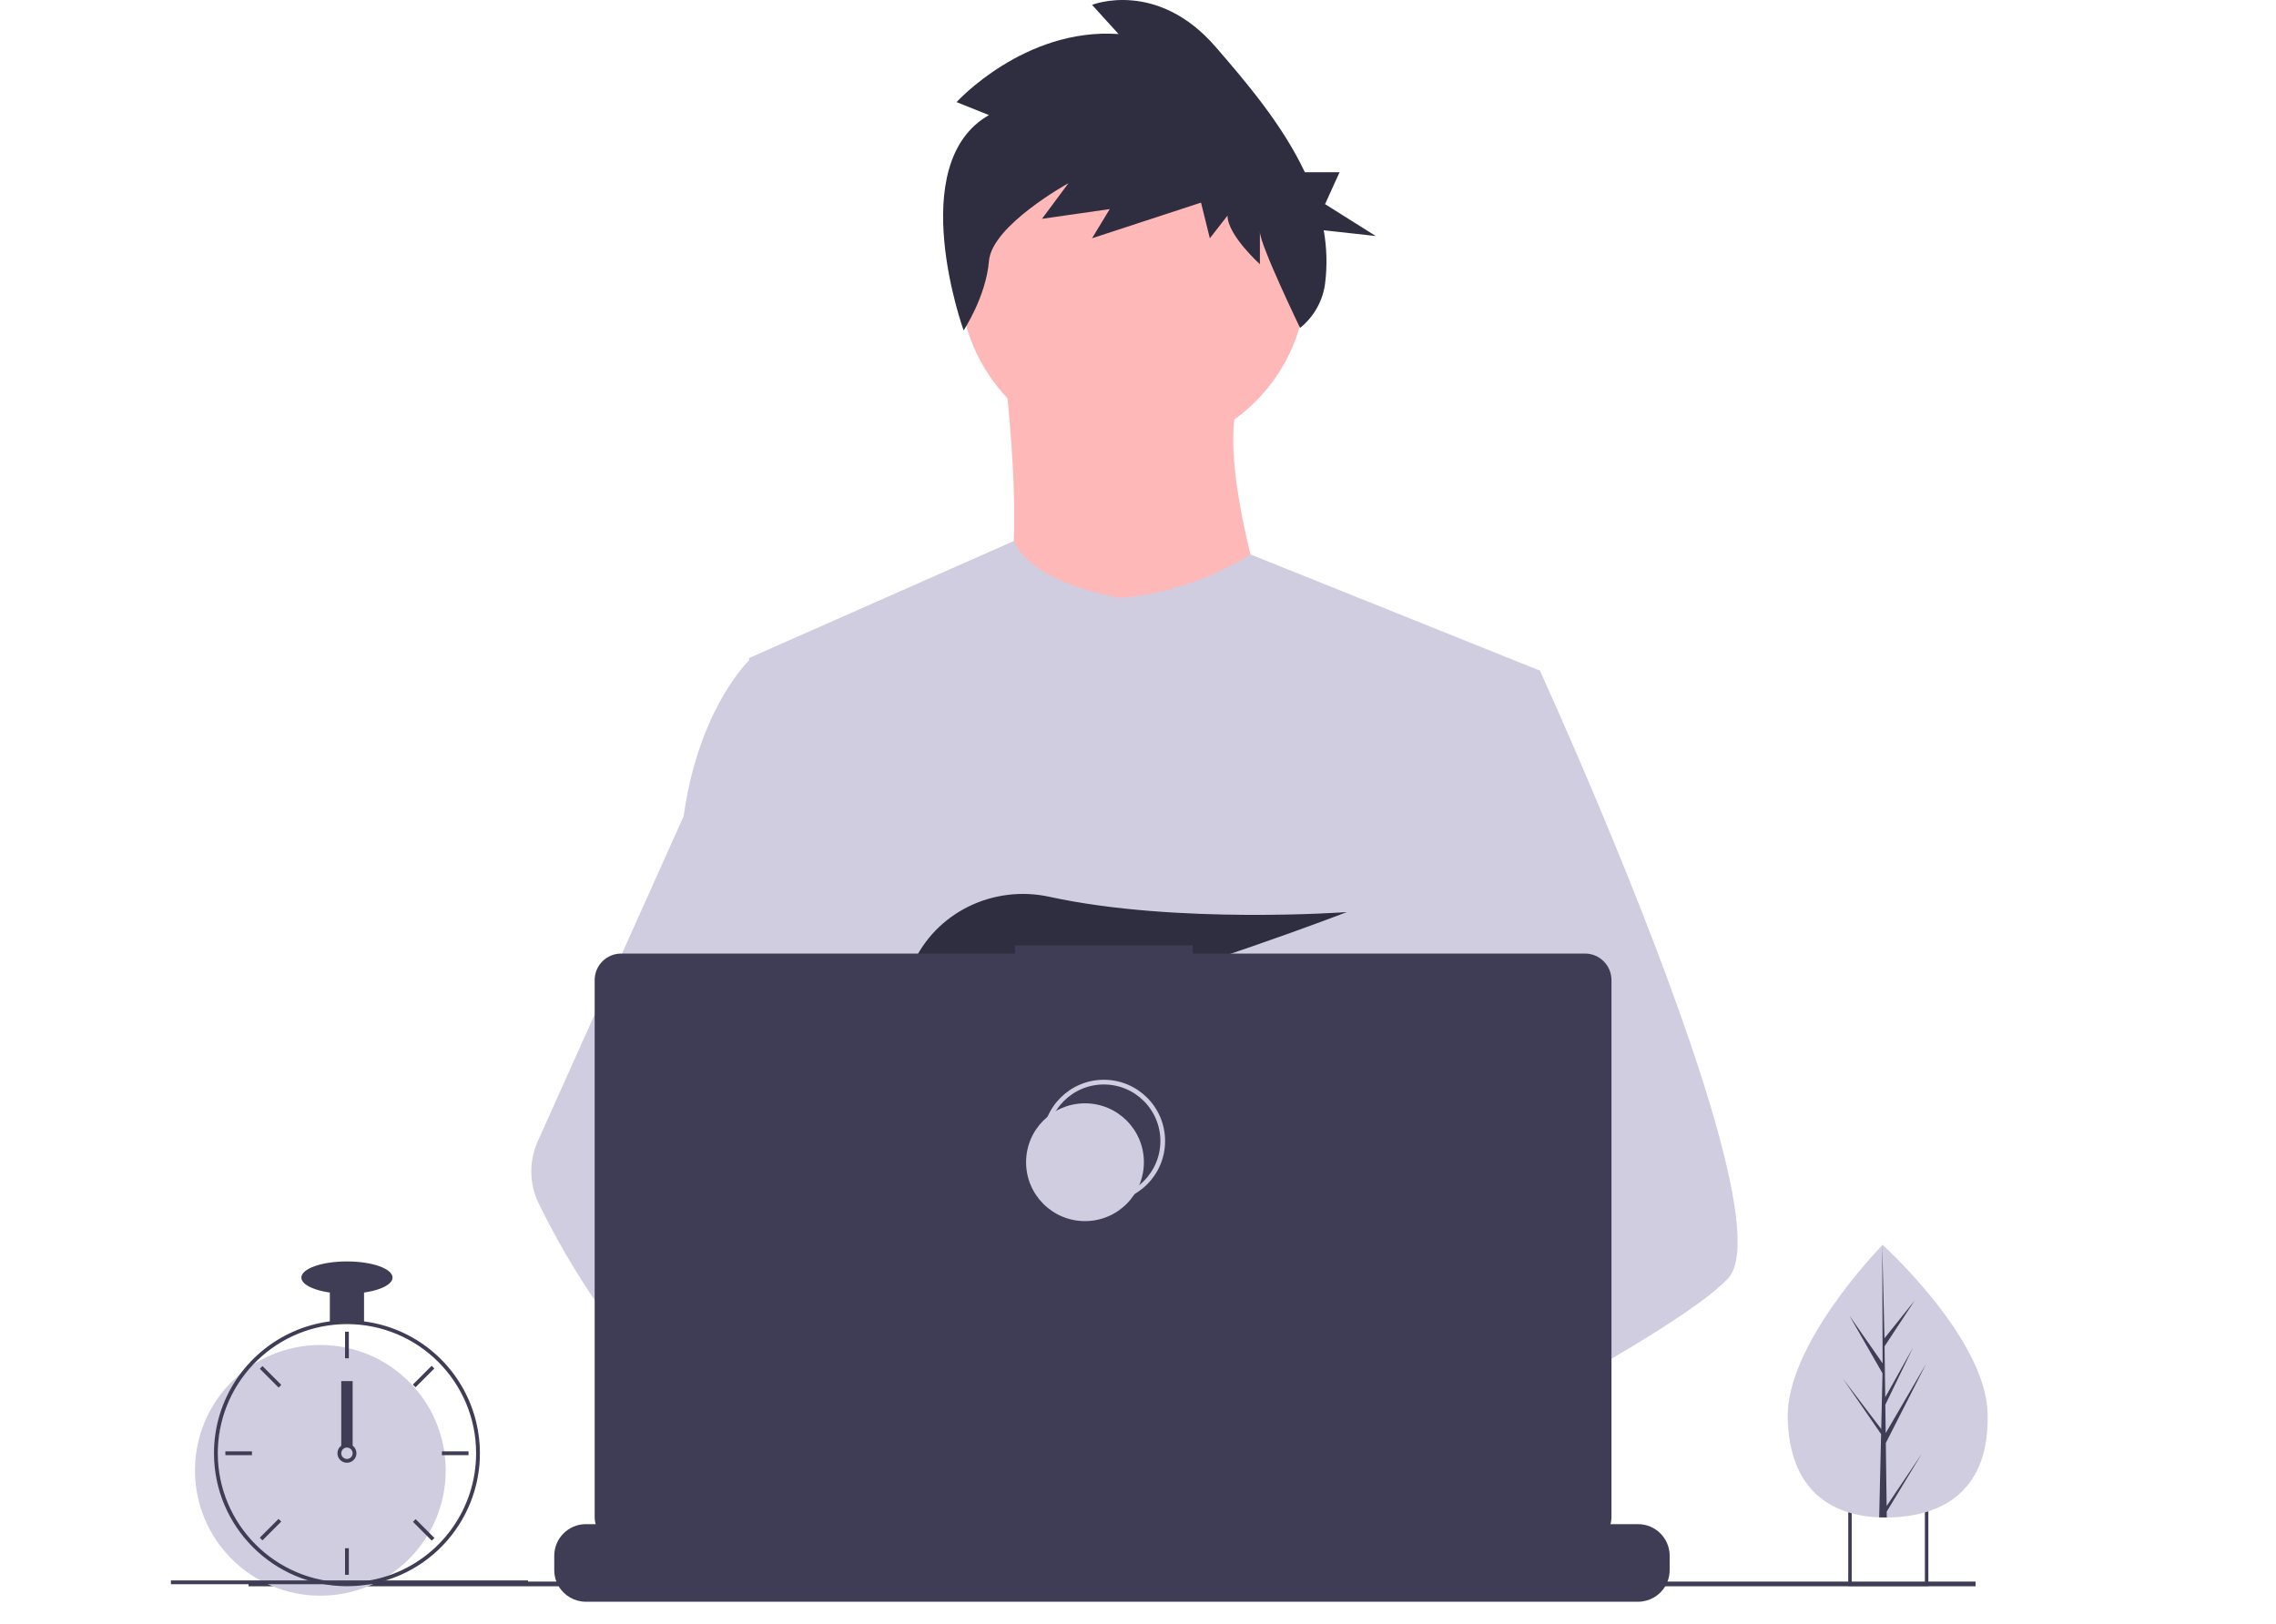 <?xml version="1.0" encoding="utf-8"?>
<!-- Generator: Adobe Illustrator 17.0.0, SVG Export Plug-In . SVG Version: 6.00 Build 0)  -->
<!DOCTYPE svg PUBLIC "-//W3C//DTD SVG 1.1//EN" "http://www.w3.org/Graphics/SVG/1.1/DTD/svg11.dtd">
<svg version="1.1" id="b4850822-491f-41e2-90b8-9be7376dfe8f"
	 xmlns="http://www.w3.org/2000/svg" xmlns:xlink="http://www.w3.org/1999/xlink" x="0px" y="0px" width="966px" height="689.223px"
	 viewBox="0 0 966 689.223" enable-background="new 0 0 966 689.223" xml:space="preserve">
<title>dev_productivity</title>
<circle fill="#FFB8B8" cx="480.922" cy="118.405" r="73.536"/>
<path fill="#FFB8B8" d="M426.036,155.173c0,0,13.855,104.443-7.46,116.166s126.823,12.789,126.823,12.789
	s-33.038-90.588-18.118-118.297L426.036,155.173z"/>
<path fill="#D0CDE1" d="M653.57,284.656l-12.32,56.1l-26.05,118.69l-0.78,6.5l-8.99,75.25l-5.98,49.99l-4.01,33.58
	c-24.38,12.53-42.05,21.18-42.05,21.18s-1.52-7.62-3.97-17.37c-17.11,5.13-48.77,13.64-75.6,15.34
	c9.77,10.89,14.26,21.12,8.17,28.67c-18.38,22.76-94.26-24.92-120.8-42.7c-0.618,4.257-0.852,8.561-0.7,12.86l-20.31-15.62
	l2.01-35.94l3.39-60.81l4.26-76.26c-1.343-3.265-2.469-6.616-3.37-10.03c-6.22-22.12-13.77-66.29-19.56-103.33
	c-4.66-29.81-8.16-55-8.9-60.36c-0.1-0.7-0.15-1.06-0.15-1.06l112.43-49.68c7.99,18.53,45.3,24.1,45.3,24.1
	c30.91-2.13,55.14-18.43,55.14-18.43L653.57,284.656z"/>
<path fill="#A0616A" d="M561.92,624.636c0,0-4.76,1.63-12.5,3.94c-17.11,5.13-48.77,13.64-75.6,15.34
	c-23.1,1.48-42.62-2.08-46.19-17.15c-1.53-6.48,0.64-11.81,5.37-16.19c14.12-13.09,51-17.78,80.25-19.39
	c8.26-0.45,15.9-0.66,22.26-0.74c10.8-0.14,17.88,0.08,17.88,0.08l0.17,0.66L561.92,624.636z"/>
<path fill="#2F2E41" d="M419.746,48.847l-13.749-5.504c0,0,28.749-31.651,68.747-28.898L463.494,2.06
	c0,0,27.499-11.009,52.498,17.89c13.141,15.191,28.346,33.048,37.825,53.163h14.725l-6.146,13.532l21.509,13.532l-22.077-2.431
	c1.316,7.41,1.518,14.975,0.599,22.445c-0.947,7.472-4.76,14.284-10.634,18.998l0,0c0,0-17.052-35.296-17.052-40.8v13.761
	c0,0-13.749-12.385-13.749-20.642l-7.5,9.633l-3.75-15.137l-46.248,15.137l7.5-12.385l-28.749,4.128l11.25-15.137
	c0,0-32.499,17.89-33.749,33.027s-10.762,29.481-10.762,29.481S383.498,69.489,419.746,48.847z"/>
<path fill="#D0CDE1" d="M733.5,542.566c-7.49,8.12-26.05,20.35-48.55,33.59c-8.37,4.92-17.28,9.99-26.37,15.03
	c-21.69,12.03-44.4,23.95-63.14,33.58c-24.38,12.53-42.05,21.18-42.05,21.18s-1.52-7.62-3.97-17.37
	c-3.28-13.05-8.22-29.92-13.37-37.39c-0.18-0.26-0.36-0.5-0.54-0.74c-1.5-1.97-3.01-3.12-4.5-3.12l74.42-46.13l32.16-19.94
	l-23.17-55.31l-29.06-69.38l17.54-55.81l17.63-56.1h33.04c0,0,10.94,23.88,24.93,57.18c2.09,4.98,4.25,10.17,6.45,15.53
	C713.73,427.366,749.61,525.116,733.5,542.566z"/>
<path fill="#A0616A" d="M481.99,672.586c-18.38,22.76-94.26-24.92-120.8-42.7c-5.78-3.87-9.22-6.32-9.22-6.32l24.28-32.38
	l7.69-10.25c0,0,6.88,3.65,17.05,9.59c0.37,0.22,0.74,0.44,1.12,0.66c8.77,5.15,19.78,11.88,30.89,19.39
	c15.33,10.37,30.83,22.2,40.82,33.34C483.59,654.806,488.08,665.036,481.99,672.586z"/>
<path fill="#D0CDE1" d="M400.99,590.526c-2.714-0.01-5.424,0.21-8.1,0.66c-22.99,3.95-29.77,24.76-31.7,38.7
	c-0.618,4.257-0.852,8.561-0.7,12.86l-20.31-15.62l-7.4-5.69c-17.81-6.21-33.68-17.24-47.44-30.25
	c-11.937-11.486-22.645-24.185-31.95-37.89c-9.268-13.508-17.53-27.68-24.72-42.4c-4.061-8.316-4.219-18.006-0.43-26.45l25.15-56.05
	l36.76-81.92c0.27-1.95,0.567-3.857,0.89-5.72c7.29-41.8,26.82-60.36,26.82-60.36h14.92l9.98,60.36l12.4,74.99l-8.69,28.34
	l-20.08,65.45l19.19,20.84L400.99,590.526z"/>
<path fill="#2F2E41" d="M417.877,415.806l12.755,14.881c4.739-0.904,9.687-1.965,14.784-3.158l-3.663-11.723l8.958,10.45
	c53.997-13.281,120.927-39.101,120.927-39.101s-72.257,5.298-126.208-6.489c-23.871-5.215-48.431,6.618-58.226,29.002
	c-5.694,13.011-4.799,24.283,15.394,24.283c6.823-0.117,13.627-0.757,20.353-1.914L417.877,415.806z"/>
<path fill="#3F3D56" d="M708.65,660.386v6.07c0.003,1.666-0.305,3.318-0.91,4.87c-0.269,0.692-0.593,1.361-0.97,2
	c-2.425,4.07-6.813,6.562-11.55,6.56H248.67c-4.737,0.002-9.125-2.49-11.55-6.56c-0.377-0.639-0.701-1.308-0.97-2
	c-0.605-1.552-0.913-3.204-0.91-4.87v-6.07c-0.002-7.415,6.008-13.428,13.423-13.43c0.002,0,0.005,0,0.007,0h25.74v-2.83
	c-0.001-0.309,0.249-0.56,0.558-0.56c0.001,0,0.001,0,0.002,0h13.43c0.309,0,0.559,0.249,0.56,0.558c0,0.001,0,0.001,0,0.002v2.83
	h8.39v-2.83c-0.001-0.309,0.249-0.56,0.558-0.56c0.001,0,0.001,0,0.002,0h13.43c0.309,0,0.559,0.249,0.56,0.558
	c0,0.001,0,0.001,0,0.002v2.83h8.4v-2.83c0-0.309,0.249-0.56,0.558-0.56c0.001,0,0.001,0,0.002,0h13.43
	c0.309,0,0.56,0.249,0.56,0.558c0,0.001,0,0.001,0,0.002v2.83h8.39v-2.83c0-0.309,0.249-0.56,0.558-0.56c0.001,0,0.001,0,0.002,0
	h13.43c0.309,0,0.56,0.249,0.56,0.558c0,0.001,0,0.001,0,0.002v2.83h8.39v-2.83c0-0.309,0.249-0.56,0.558-0.56
	c0.001,0,0.001,0,0.002,0h13.43c0.309,0,0.56,0.249,0.56,0.558c0,0.001,0,0.001,0,0.002v2.83h8.4v-2.83
	c0-0.309,0.249-0.56,0.558-0.56c0.001,0,0.001,0,0.002,0h13.43c0.309,0,0.56,0.249,0.56,0.558c0,0.001,0,0.001,0,0.002v2.83h8.39
	v-2.83c0-0.309,0.249-0.56,0.558-0.56c0.001,0,0.001,0,0.002,0h105.2c0.309,0,0.56,0.249,0.56,0.558c0,0.001,0,0.001,0,0.002v2.83
	h8.4v-2.83c0-0.309,0.249-0.56,0.558-0.56c0.001,0,0.001,0,0.002,0h13.43c0.308,0.003,0.557,0.252,0.56,0.56v2.83h8.39v-2.83
	c0-0.309,0.249-0.56,0.558-0.56c0.001,0,0.001,0,0.002,0h13.43c0.309-0.001,0.56,0.249,0.56,0.558c0,0.001,0,0.001,0,0.002v2.83
	h8.39v-2.83c0-0.309,0.249-0.56,0.558-0.56c0.001,0,0.001,0,0.002,0h13.43c0.309,0,0.56,0.249,0.56,0.558c0,0.001,0,0.001,0,0.002
	v2.83h8.4v-2.83c0-0.309,0.249-0.56,0.558-0.56c0.001,0,0.001,0,0.002,0h13.43c0.306,0.004,0.552,0.254,0.55,0.56v2.83h8.4v-2.83
	c0-0.309,0.249-0.56,0.558-0.56c0.001,0,0.001,0,0.002,0h13.43c0.309,0,0.56,0.249,0.56,0.558c0,0.001,0,0.001,0,0.002v2.83h8.39
	v-2.83c0-0.309,0.249-0.56,0.558-0.56c0.001,0,0.001,0,0.002,0h13.43c0.309,0,0.56,0.249,0.56,0.558c0,0.001,0,0.001,0,0.002v2.83
	h39.17c7.415-0.002,13.428,6.008,13.43,13.423C708.65,660.381,708.65,660.384,708.65,660.386z"/>
<rect x="105.5" y="671.326" fill="#3F3D56" width="733" height="2"/>
<path fill="#3F3D56" d="M672.695,404.757H506.252v-3.431H430.78v3.431H263.651c-6.218,0-11.259,5.041-11.259,11.259l0,0v227.911
	c0,6.218,5.041,11.259,11.259,11.259h409.044c6.218,0,11.259-5.041,11.259-11.259V416.015
	C683.953,409.797,678.912,404.757,672.695,404.757z"/>
<circle fill="none" stroke="#D0CDE1" stroke-width="2" stroke-miterlimit="10" cx="468.5" cy="484.326" r="25"/>
<circle fill="#D0CDE1" cx="460.5" cy="493.326" r="25"/>
<path fill="#3F3D56" d="M784.45,639.223v34h34v-34H784.45z M816.97,671.743h-31.05v-31.04h31.05V671.743z"/>
<circle fill="#D0CDE1" cx="135.965" cy="624.118" r="53.208"/>
<path fill="#3F3D56" d="M154.508,560.888c-4.818-0.613-9.693-0.613-14.511,0c-21.918,2.878-40.152,18.256-46.686,39.374
	c-1.455,4.713-2.279,9.598-2.451,14.527c-0.024,0.685-0.04,1.379-0.04,2.072c0.031,31.154,25.279,56.402,56.433,56.433
	c1.201,0,2.402-0.04,3.587-0.113c2.782-0.174,5.547-0.557,8.272-1.145c30.474-6.553,49.866-36.57,43.313-67.044
	C197.399,581.63,178.206,563.963,154.508,560.888L154.508,560.888z M164.915,668.765h-0.008c-4.545,1.551-9.276,2.491-14.068,2.797
	c-1.185,0.08-2.386,0.121-3.587,0.121c-30.261-0.037-54.784-24.559-54.821-54.821c0-0.693,0.016-1.387,0.04-2.072
	c1.151-29.432,25.326-52.71,54.781-52.749c30.279,0.001,54.822,24.549,54.821,54.827
	C202.072,640.337,187.133,661.202,164.915,668.765L164.915,668.765z"/>
<rect x="146.446" y="565.266" fill="#3F3D56" width="1.612" height="11.287"/>
<rect x="113.948" y="578.722" transform="matrix(-0.707 0.707 -0.707 -0.707 609.106 916.431)" fill="#3F3D56" width="1.612" height="11.287"/>
<rect x="95.656" y="616.056" fill="#3F3D56" width="11.287" height="1.612"/>
<rect x="113.949" y="643.716" transform="matrix(0.707 0.707 -0.707 0.707 492.778 109.049)" fill="#3F3D56" width="1.612" height="11.287"/>
<rect x="178.936" y="578.729" transform="matrix(0.707 0.707 -0.707 0.707 465.859 44.062)" fill="#3F3D56" width="1.612" height="11.287"/>
<rect x="187.561" y="616.056" fill="#3F3D56" width="11.287" height="1.612"/>
<rect x="178.935" y="643.709" transform="matrix(-0.707 0.707 -0.707 -0.707 765.999 981.417)" fill="#3F3D56" width="1.612" height="11.287"/>
<rect x="146.446" y="657.171" fill="#3F3D56" width="1.612" height="11.287"/>
<path fill="#3F3D56" d="M149.67,613.637c-1.433-1.075-3.404-1.075-4.837,0c-0.477,0.363-0.871,0.825-1.153,1.355
	c-1.033,1.972-0.272,4.409,1.701,5.442c1.972,1.033,4.409,0.272,5.442-1.701C151.74,616.982,151.252,614.823,149.67,613.637
	L149.67,613.637z M147.252,619.281c-1.334-0.004-2.415-1.084-2.418-2.418c0.003-0.489,0.152-0.966,0.427-1.371
	c0.758-1.098,2.263-1.373,3.361-0.616c1.098,0.758,1.373,2.263,0.616,3.361C148.786,618.89,148.045,619.28,147.252,619.281
	L147.252,619.281z"/>
<rect x="139.996" y="546.724" fill="#3F3D56" width="14.511" height="14.511"/>
<ellipse fill="#3F3D56" cx="147.252" cy="542.29" rx="19.348" ry="6.853"/>
<rect x="144.833" y="586.227" fill="#3F3D56" width="4.837" height="27.41"/>
<rect x="72.536" y="670.839" fill="#3F3D56" width="151.564" height="1.612"/>
<path fill="#D0CDE1" d="M843.594,599.754c0.933,31.95-17.735,43.659-41.163,44.343c-0.544,0.016-1.086,0.026-1.625,0.029
	c-1.086,0.008-2.162-0.01-3.228-0.054c-21.188-0.88-37.96-12.127-38.828-41.84c-0.898-30.75,37.269-70.703,40.133-73.658
	l0.005-0.003c0.109-0.113,0.164-0.169,0.164-0.169S842.661,567.807,843.594,599.754z"/>
<path fill="#3F3D56" d="M800.744,639.255l14.882-22.131l-14.852,24.512l0.031,2.49c-1.086,0.008-2.162-0.01-3.228-0.054
	l0.738-32.012l-0.02-0.247l0.027-0.048l0.071-3.025l-16.298-23.663l16.279,21.399l0.058,0.639l0.557-24.186l-14.077-24.533
	l14.117,20.284l-0.147-50.108v-0.167l0.005,0.164l0.934,39.491l12.83-16.041l-12.787,19.444l0.28,21.634l11.806-21.114
	l-11.762,24.294l0.156,12.03l17.169-29.411l-17.117,33.608L800.744,639.255z"/>
</svg>
